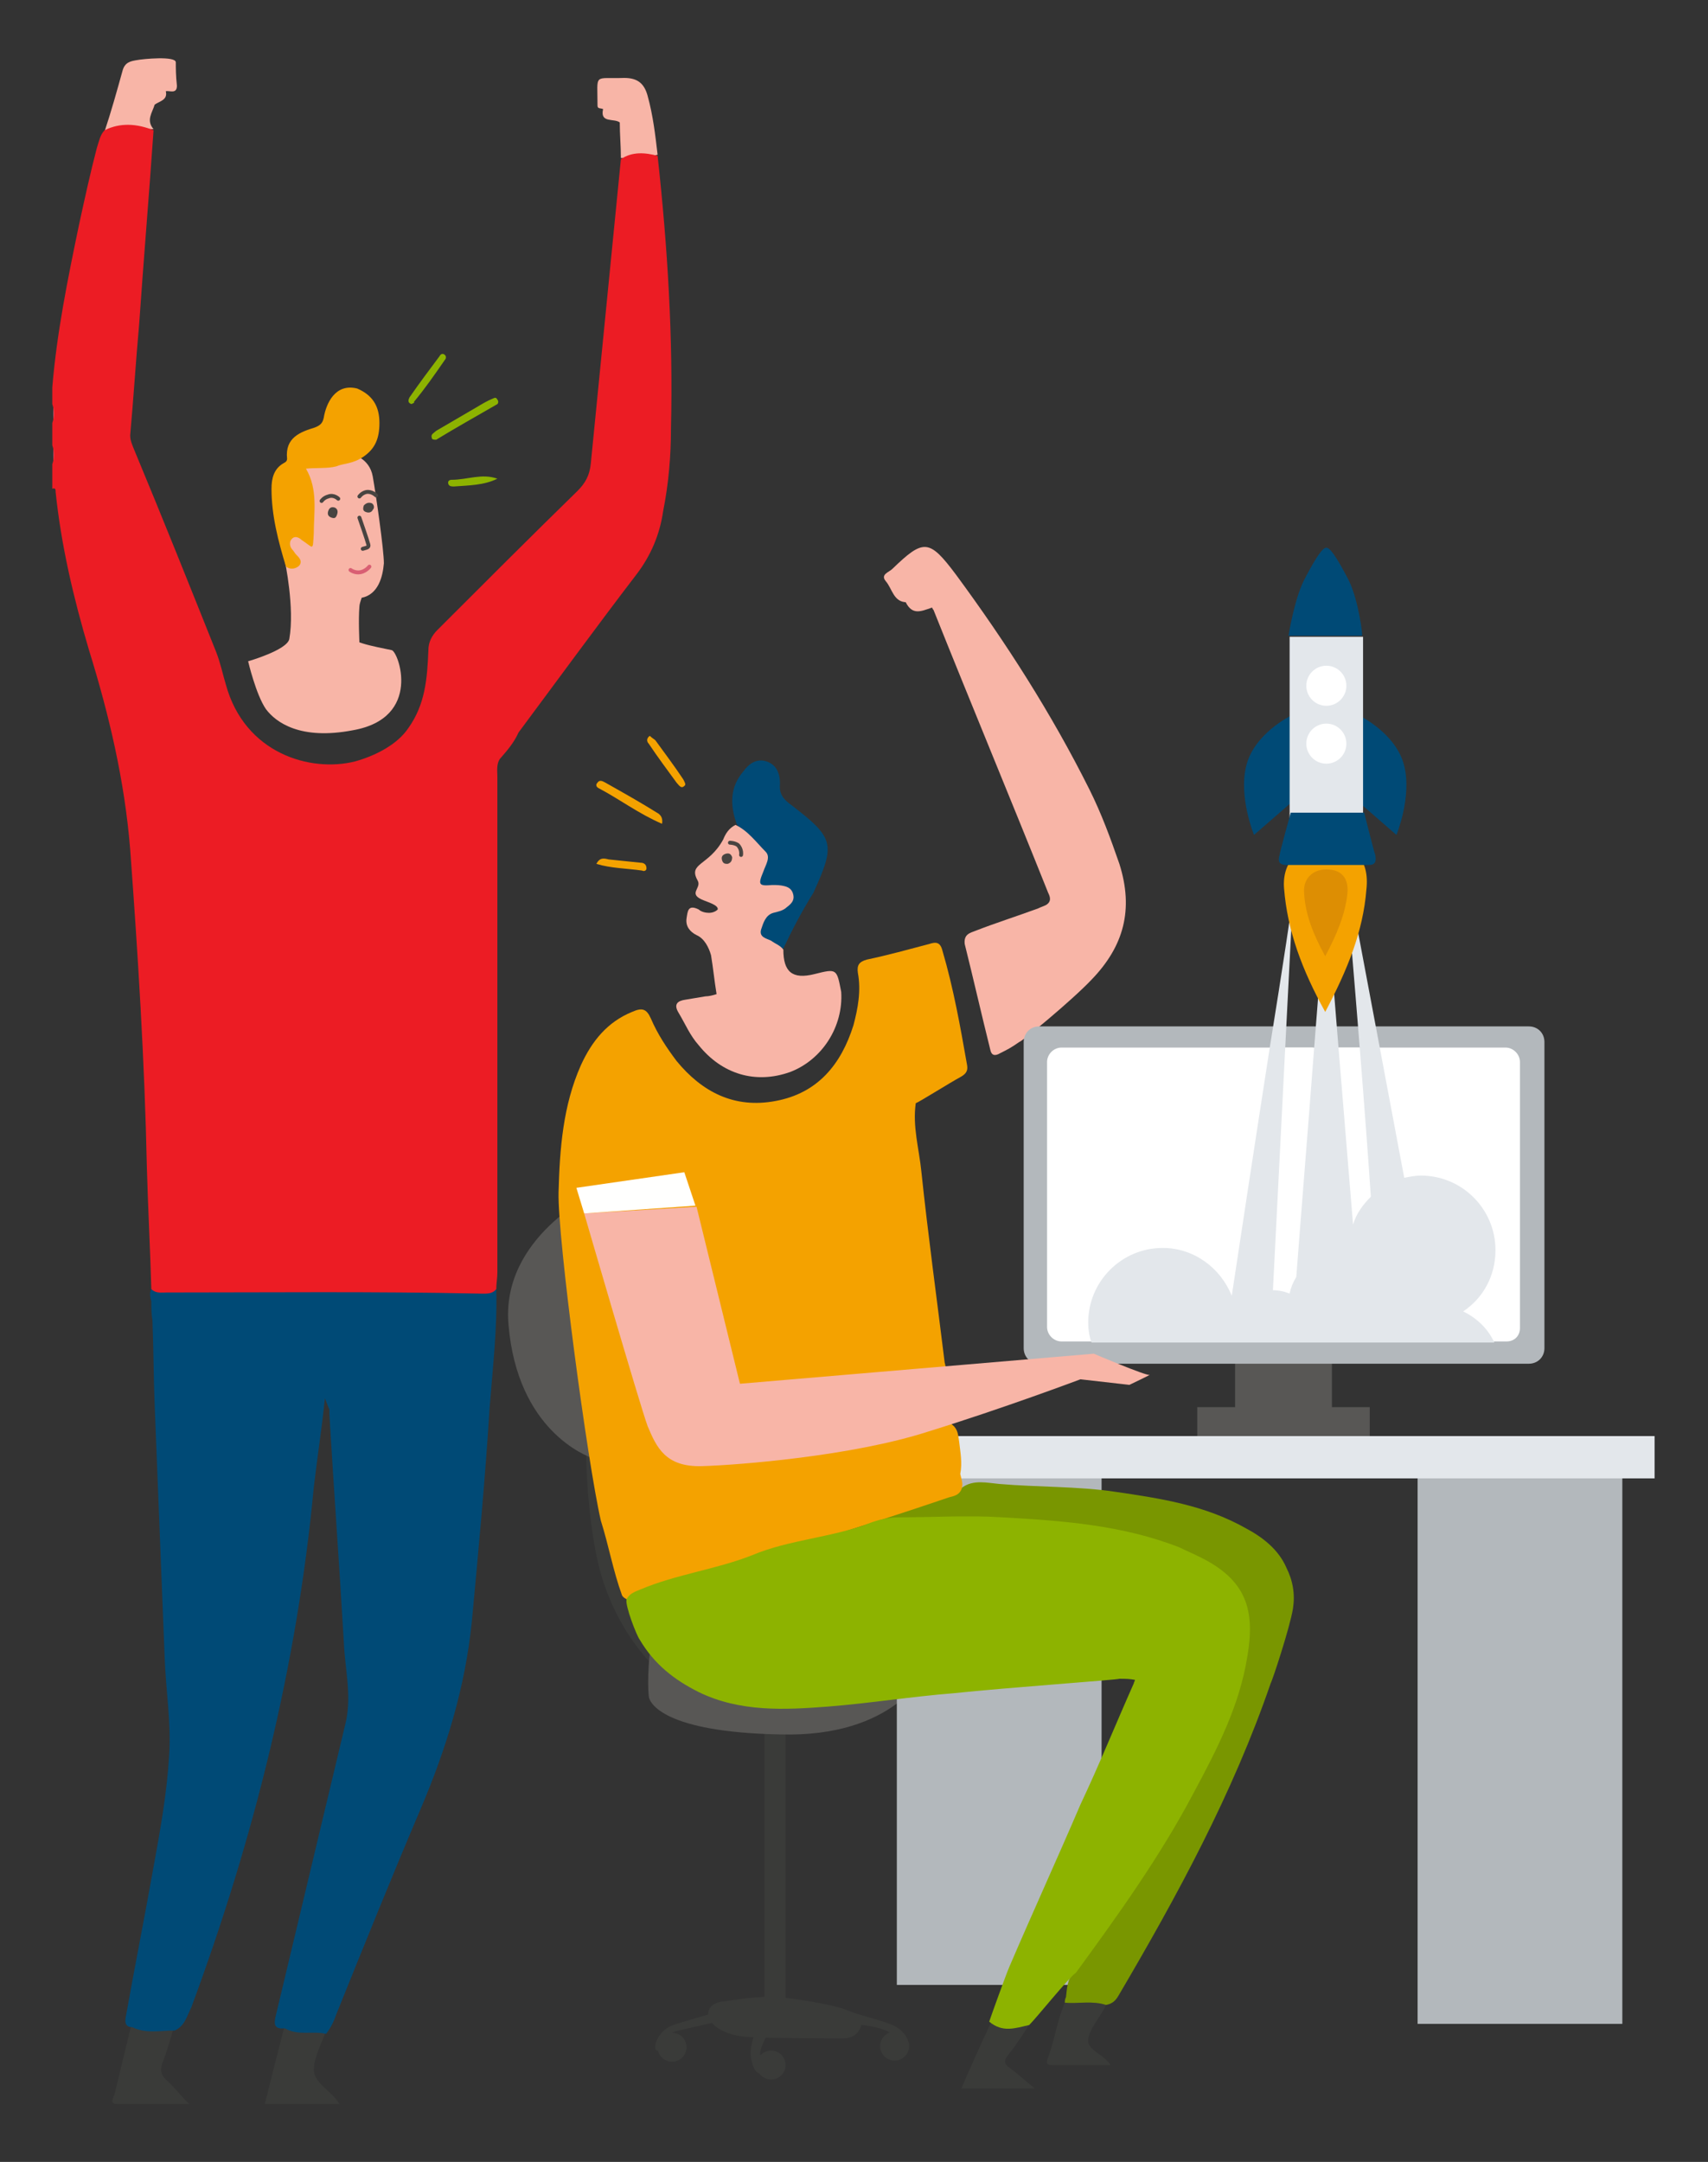 <?xml version="1.0" encoding="UTF-8"?> <!-- Generator: Adobe Illustrator 23.0.4, SVG Export Plug-In . SVG Version: 6.00 Build 0) --> <svg xmlns="http://www.w3.org/2000/svg" xmlns:xlink="http://www.w3.org/1999/xlink" x="0px" y="0px" viewBox="0 0 153.5 194.2" style="enable-background:new 0 0 153.5 194.2;" xml:space="preserve"><rect x="0" y="0" width="153.5" height="194.2" fill="#333333" stroke="none"/> <style type="text/css"> .st0{fill:#231F20;} .st1{fill-rule:evenodd;clip-rule:evenodd;fill:#EB212E;} .st2{fill-rule:evenodd;clip-rule:evenodd;fill:#004A76;} .st3{fill-rule:evenodd;clip-rule:evenodd;fill:#F4A200;} .st4{fill-rule:evenodd;clip-rule:evenodd;fill:#FFFFFF;} .st5{fill-rule:evenodd;clip-rule:evenodd;fill:#1B1C20;} .st6{fill-rule:evenodd;clip-rule:evenodd;fill:none;stroke:#FFFFFF;stroke-width:2;stroke-miterlimit:10;} .st7{fill:#FFFFFF;} .st8{fill:#EC1C24;} .st9{fill:#7FB439;} .st10{fill:#F9A51A;} .st11{fill:#F6B433;} .st12{fill:#004A76;} .st13{fill:#F9A61A;} .st14{fill:#240036;} .st15{fill:#FEFEFD;} .st16{fill:#F8B5A7;} .st17{fill:#F4A200;} .st18{fill:#45423F;} .st19{fill:none;stroke:#484441;stroke-width:0.718;stroke-linecap:round;stroke-linejoin:round;stroke-miterlimit:10;} .st20{fill:none;stroke:#D95F73;stroke-width:0.718;stroke-linecap:round;stroke-linejoin:round;stroke-miterlimit:10;} .st21{fill:#D95F73;} .st22{fill:#02394F;} .st23{fill:#C41627;} .st24{fill:#F99200;} .st25{fill:#E3E7EB;} .st26{fill:#F8B5A8;} .st27{fill:#3A3B39;} .st28{fill:#FFFFFE;} .st29{fill:#FA9200;} .st30{fill:#8DB300;} .st31{fill:#484441;} .st32{fill:none;stroke:#484441;stroke-width:0.19;stroke-linecap:round;stroke-linejoin:round;stroke-miterlimit:10;} .st33{fill:none;stroke:#D95F73;stroke-width:0.253;stroke-linecap:round;stroke-linejoin:round;stroke-miterlimit:10;} .st34{fill:#585755;} .st35{fill:#B3B8BC;} .st36{fill:#EB212E;} .st37{fill:#EC1C24;stroke:#EC1C24;stroke-width:0.5;stroke-miterlimit:10;} .st38{clip-path:url(#SVGID_2_);fill-rule:evenodd;clip-rule:evenodd;fill:#FFFFFF;} .st39{clip-path:url(#SVGID_2_);fill-rule:evenodd;clip-rule:evenodd;fill:#8DB300;} .st40{fill:none;stroke:#FFFFFF;stroke-width:2;stroke-miterlimit:10;} .st41{fill-rule:evenodd;clip-rule:evenodd;fill:#8DB300;} .st42{fill:none;stroke:#3A3B39;stroke-width:5;stroke-miterlimit:10;} .st43{fill:#DD968A;} .st44{fill:#F6A7A1;} .st45{fill:#F7B5A7;} .st46{fill:#DD8E03;} .st47{fill:none;stroke:#484441;stroke-width:0.75;stroke-linecap:round;stroke-linejoin:round;stroke-miterlimit:10;} .st48{fill:none;stroke:#D95F73;stroke-linecap:round;stroke-linejoin:round;stroke-miterlimit:10;} .st49{clip-path:url(#SVGID_4_);fill:#E3E7EB;} .st50{clip-path:url(#SVGID_4_);fill:#FEFEFD;} .st51{clip-path:url(#SVGID_4_);fill:#B3B8BC;} .st52{clip-path:url(#SVGID_4_);} .st53{clip-path:url(#SVGID_4_);fill:#F4A200;} .st54{clip-path:url(#SVGID_4_);fill:#004A76;} .st55{clip-path:url(#SVGID_4_);fill:#FDFEFD;} .st56{clip-path:url(#SVGID_4_);fill:#F8B6A8;} .st57{clip-path:url(#SVGID_4_);fill:#F8B5A7;} .st58{clip-path:url(#SVGID_4_);fill:#8DB300;} .st59{fill:#FDFEFD;} .st60{fill:none;stroke:#484441;stroke-width:0.443;stroke-linecap:round;stroke-linejoin:round;stroke-miterlimit:10;} .st61{fill:none;stroke:#D95F73;stroke-width:0.443;stroke-linecap:round;stroke-linejoin:round;stroke-miterlimit:10;} .st62{fill:none;stroke:#484441;stroke-width:0.464;stroke-linecap:round;stroke-linejoin:round;stroke-miterlimit:10;} .st63{fill:none;stroke:#D95F73;stroke-width:0.464;stroke-linecap:round;stroke-linejoin:round;stroke-miterlimit:10;} .st64{fill:#97C5B6;} .st65{fill:none;stroke:#484441;stroke-width:0.35;stroke-linecap:round;stroke-linejoin:round;stroke-miterlimit:10;} .st66{fill:#EC6883;} .st67{fill:#EA5372;} .st68{fill:#799600;} .st69{fill:#CF4463;} .st70{fill:none;stroke:#D95F73;stroke-width:0.35;stroke-linecap:round;stroke-linejoin:round;stroke-miterlimit:10;} .st71{fill:#3B3C3A;} .st72{fill:none;stroke:#3A3B39;stroke-width:2.862;stroke-miterlimit:10;} .st73{fill:#403F3A;} .st74{fill:#FAF5EE;} .st75{fill:none;stroke:#D95F73;stroke-width:0.457;stroke-linecap:round;stroke-linejoin:round;stroke-miterlimit:10;} </style> <g id="Layer_2"> </g> <g id="Layer_1"> <g> <rect x="111" y="122.2" class="st34" width="8.7" height="5.2"></rect> <rect x="107.6" y="126.4" class="st34" width="15.5" height="2.6"></rect> <g> <g> <path class="st27" d="M59.5,150.4c-0.2-0.2-4.7-3.9-6-11.2c-1.3-7-0.7-13.7-0.7-14l1.9,0.2c0,0.1-0.5,6.7,0.7,13.5 c1.2,6.5,5.3,10,5.4,10L59.5,150.4z"></path> </g> <g> <rect x="68.7" y="154.1" class="st27" width="1.9" height="26.2"></rect> </g> <g> <path class="st34" d="M53.6,107.1c0,0-8.6,4-7.9,11.9c0.8,9.5,7,11.8,7.6,12c0.7,0.2,3.2-17.2,3.2-17.2L53.6,107.1z"></path> </g> <g> <path class="st34" d="M83.2,150.1c0,0-2.7,6-13.1,5.7c-10.4-0.2-11.8-2.8-11.8-3.5c-0.1-0.7-0.1-4.7,0.6-5.3 c0.7-0.6,14.1-0.9,14.1-0.9L83.2,150.1z"></path> </g> <g> <circle class="st27" cx="69.3" cy="185.5" r="1.3"></circle> </g> <g> <circle class="st27" cx="60.4" cy="183.9" r="1.3"></circle> </g> <g> <circle class="st27" cx="80.4" cy="183.8" r="1.3"></circle> </g> <g> <path class="st27" d="M70,179.4c1.1,0.1,4.8,0.6,6.2,1.2c0.9,0.4,2.8,0.8,4,1.3c0.9,0.4,1.4,1.1,1.4,1.6 c-0.1,0.5-0.6,0.2-0.6,0.1c0-0.1-0.9-0.9-0.9-0.9s-0.3-0.4-1.9-0.7c-0.6-0.1-0.8-0.1-0.8-0.1s-0.2,1.2-1.6,1.2s-5.8,0-8.3-0.1 c-4.2-0.2-4.8-2.9-2.6-3.2S68.2,179.3,70,179.4z"></path> </g> <g> <path class="st27" d="M67.9,182.4c0,0.1-0.6,1.5-0.4,2.5s0.4,1.2,0.8,1.4c0.4,0.2,0.5-0.3,0.5-0.3s-0.2-1.2-0.3-1.2 c-0.1,0-0.3-0.2-0.1-0.8c0.2-0.6,0.8-1.8,0.8-1.8L67.9,182.4z"></path> </g> <g> <path class="st27" d="M64.6,180.7c0,0-2.9,0.8-4.1,1.2c-1.1,0.4-1.7,1.5-1.6,2.1c0.1,0.6,0.8-0.3,0.9-0.4c0.1-0.1,0-1,1.2-1.2 c1.2-0.3,4.9-1.1,4.9-1.1L64.6,180.7z"></path> </g> </g> <rect x="127.4" y="130.8" class="st35" width="18.4" height="51"></rect> <rect x="80.6" y="130.8" class="st35" width="18.4" height="47.5"></rect> <rect x="82.3" y="129" class="st25" width="66.4" height="3.8"></rect> <path class="st16" d="M58.2,8.6C57.9,7.5,57.3,7,56.1,7c-2.8,0.1-2.4-0.5-2.4,2.5c0,0.3,0.3,0.2,0.5,0.3c-0.3,1.3,1,0.8,1.5,1.2 c0,1.1,0.1,2.1,0.1,3.2c1.1-0.1,2.2,0,3.3-0.3C58.9,12.2,58.7,10.4,58.2,8.6z"></path> <path class="st16" d="M15.8,5.6c0-0.6-3-0.3-3.5-0.2c-0.6,0.1-1.1,0.2-1.3,1c-0.5,1.8-1,3.6-1.6,5.4c1.4-0.5,2.9-0.2,4.4-0.2 c-0.7-0.8-0.1-1.5,0.1-2.2v0c0.4-0.3,1.2-0.4,1-1.2c0.3-0.1,1,0.3,1-0.5l0,0C15.8,6.8,15.8,6.1,15.8,5.6z"></path> <path class="st16" d="M35.2,58.4c-0.5-0.1-2-0.4-2.6-0.6l-0.3-0.1c0-0.1-0.1-2,0-3.2c0-0.2,0.1-0.5,0.2-0.8c0,0,0,0,0,0 c1.5-0.3,1.9-1.9,2-3.1c0-1.2-0.7-6.1-1-7.8s-1.9-2-1.9-2l-1.3-1.2l-3.4,0.8L26,44.5l-0.4,5.9c0,0,0.9,4.2,0.4,7 c-0.2,1-3.7,2-3.7,2s0.7,3,1.6,4.3c0.9,1.2,3.1,2.8,7.8,1.9C38,64.5,35.8,58.5,35.2,58.4z"></path> <path class="st16" d="M100.6,77.6c-0.8-2.3-1.6-4.5-2.7-6.7c-3.4-6.8-7.5-13.2-12-19.3c-2.4-3.2-2.9-3.2-5.7-0.5 c-0.3,0.3-1.1,0.5-0.6,1.1c0.6,0.7,0.7,1.9,1.9,1.9c0.5,0.2,0.8-0.2,1.2-0.4c0.3-0.1,0.6-0.5,1-0.3c0.5,0.3,0.1,0.7,0,1.1 c0.1,0.1,0.1,0.2,0.2,0.3c3.4,8.5,6.9,16.9,10.3,25.4c0.2,0.4,0.3,0.8-0.2,1.1c-0.2,0.1-0.5,0.2-0.7,0.3c0,0,0,0,0,0c0,0,0,0,0,0 c-1.9,0.7-3.8,1.3-5.6,2c-0.5,0.2-1.1,0.3-1,1.2c0.8,3.2,1.5,6.3,2.3,9.5c0.1,0.5,0.4,0.6,0.9,0.3c0.6-0.3,1-0.5,1.7-1 c0.2,0,4.7-3.7,6.5-5.6C101,85,101.9,81.7,100.6,77.6z"></path> <path class="st66" d="M4.8,36.1c0.4,0.6,0.4,1.1,0,1.7C4.8,37.2,4.8,36.7,4.8,36.1z"></path> <path class="st67" d="M4.8,39.8c0.4,0.6,0.4,1.1,0,1.7C4.8,40.9,4.8,40.3,4.8,39.8z"></path> <path class="st68" d="M114.2,151.2c-3.4,9.9-8.4,19.1-13.7,28.1c-0.3,0.5-0.6,0.7-1.1,0.8c-1.3,0.2-2.5,0.4-3.7-0.2 c0-0.2,0-0.3,0.1-0.5c0.1-0.8,0.1-1.6,0.7-2.2c1.8-3.1,4.1-5.9,6.1-8.9c3-4.7,5.9-9.5,7.9-14.8c1-2.6,1.7-5.2,1.5-8 c-0.2-2.3-1.5-3.9-3.5-5c-2.8-1.6-5.9-2.4-9-3c-6.3-1.1-12.7-1-19-1c-1.6,0-4.2,0.5,5.7-2.7c0.1,0,0.2-0.1,0.3-0.2 c1-0.7,2.2-0.4,3.3-0.3c3.5,0.3,7,0.2,10.4,0.7c4.1,0.6,8.1,1.2,11.8,3.3c1.5,0.8,2.9,1.9,3.6,3.5c0.6,1.2,0.8,2.4,0.6,3.7 C115.9,146.3,114.3,151.1,114.2,151.2z"></path> <path class="st12" d="M70.4,85.2c-0.8-0.1-1.5-0.7-2.2-1c-0.2-0.1-0.5-0.2-0.3-0.6c0.5-0.8,0.5-2.1,2-2.1c0.6,0,1.3-0.4,1.2-1.1 c-0.2-0.8-1-0.8-1.6-0.7c-0.3,0-0.6,0.2-0.8,0.2c-0.5-0.1-1.1-0.3-0.6-0.9c1-1.6,0.7-2.8-0.9-3.8c-0.4-0.3-0.7-0.8-1-1.2 c-0.6-1.7-0.6-3.3,0.6-4.7c0.5-0.7,1.2-1.2,2.1-0.9c0.9,0.3,1.2,1.1,1.2,2c-0.1,0.9,0.3,1.4,1,1.9c3.9,3,4,3.5,2,7.9 C72.1,81.8,71.2,83.5,70.4,85.2z"></path> <path class="st27" d="M25.6,181.9c0.9,0,1.9,0,2.8,0c0.4,0,0.9-0.1,0.9,0.5c-0.4,1.2-1.1,2.4-1.1,3.6c0.1,1.2,1.6,1.8,2.3,3 c-2.3,0-4.5,0-6.7,0C24.4,186.6,25,184.2,25.6,181.9z"></path> <path class="st27" d="M11.8,181.9c1.3,0.1,2.6-0.3,3.8,0.3c-0.3,1-0.6,2.1-1,3.1c-0.2,0.6-0.2,1,0.3,1.5c0.7,0.6,1.2,1.3,2.1,2.2 c-2.3,0-4.4,0-6.5,0c-0.7,0-0.3-0.6-0.2-0.9C10.8,186,11.3,184,11.8,181.9z"></path> <path class="st27" d="M92.8,181.4c-0.7,1.1-1.4,2.2-2.2,3.2c-0.4,0.5-0.4,0.8,0.2,1.2c0.7,0.5,1.3,1.1,2.2,1.8c-2.3,0-4.4,0-6.6,0 c0.9-2.1,1.8-4.1,2.8-6.2C90.3,181.2,91.6,181.2,92.8,181.4z"></path> <path class="st27" d="M95.7,179.9c1.2,0.1,2.5-0.2,3.7,0.2c-0.1,0.1-0.1,0.3-0.2,0.4c-0.5,0.9-1.3,1.8-1.4,2.7 c-0.1,1,1.4,1.3,2,2.3c-1.8,0-3.5,0-5.3,0c-0.6,0-0.4-0.4-0.3-0.7C94.8,183.2,95,181.5,95.7,179.9z"></path> <path class="st12" d="M44.6,115.8c-10.3,0-20.7,0-31,0c-0.2,0.4-0.1,0.7,0,1.1c0,0.6,0,1.1,0.1,1.7c0.1,2.5,0.1,5.1,0.2,7.6 c0.3,7.6,0.6,15.1,0.9,22.7c0.1,2.9,0.6,5.9,0.4,8.8c-0.2,3.4-0.8,6.7-1.4,10c-0.8,4.5-1.7,9-2.5,13.5c-0.1,0.5,0,0.9,0.6,0.9 c1.2,0.6,2.5,0.3,3.8,0.3c0.9-0.4,1.1-1.3,1.5-2.1c5.6-15.1,9.5-30.7,11-46.7c0.3-2.6,0.7-5.1,1-8c0.2,0.5,0.3,0.8,0.4,1 c0,0.1,0,0.3,0,0.4c0.4,6.8,0.9,13.6,1.3,20.5c0.1,2.4,0.7,4.7,0.2,7.1c-2.1,8.8-4.2,17.6-6.3,26.4c-0.2,0.8-0.2,1.3,0.8,1.2 c1.2,0.7,2.5,0.2,3.7,0.5c0.4-0.5,0.7-1.1,0.9-1.7c2.5-6.2,5-12.4,7.6-18.5c2.3-5.4,4-10.9,4.6-16.8c0.6-6.4,1.2-12.8,1.6-19.2 C44.3,122.7,44.7,119.2,44.6,115.8z"></path> <path class="st8" d="M59.1,14c-1.1-0.3-2.3-0.4-3.3,0.3c-0.9,9.1-1.8,18.2-2.7,27.3c-0.1,1.1-0.5,1.8-1.2,2.5 c-4.2,4.1-8.4,8.3-12.6,12.5c-0.5,0.5-0.8,1.1-0.8,1.8c-0.1,2.6-0.3,4.9-1.8,7c-1,1.5-3,2.5-4.8,3c-4,1-9.9-0.7-11.6-6.9 c-0.3-1-0.5-2-0.9-3c-2.4-6-4.8-12-7.3-18c-0.2-0.5-0.4-0.9-0.4-1.4c0.3-3.3,0.5-6.6,0.8-9.9c0.4-5.8,0.9-11.7,1.3-17.5 c-1.5-0.6-3-0.7-4.4,0c-0.4,0.4-0.5,1-0.7,1.6c-0.6,2.3-1.1,4.6-1.6,6.9c-1,4.8-2,9.7-2.4,14.6c0,0.5,0,1,0,1.5 c0.2,0.6,0.2,1.1,0,1.7c0,0.7,0,1.3,0,2c0.2,0.6,0.2,1.1,0,1.7c0,0.7,0,1.5,0,2.2C5,43.8,5,44,5,44.2C5.5,49,6.6,53.7,8,58.4 c1.8,5.8,3.2,11.7,3.7,17.9c0.7,9.5,1.3,19,1.5,28.6c0.1,3.6,0.3,7.3,0.4,10.9c0.4,0.4,0.9,0.3,1.4,0.3c9.3,0,18.7-0.1,28,0.1 c0.6,0,1.2,0.1,1.6-0.4c0-0.5,0.1-1,0.1-1.5c0-14.8,0-29.6,0-44.5c0-0.5-0.1-1.1,0.2-1.6c0.7-0.8,1.3-1.5,1.7-2.4 c3.5-4.7,7-9.5,10.6-14.2c1.3-1.7,2.1-3.6,2.4-5.7c0.5-2.5,0.7-5,0.7-7.4C60.5,30.3,60,22.2,59.1,14z"></path> <path class="st30" d="M39.2,39.5c-0.2,0-0.4,0-0.4-0.2c-0.1-0.3,0.2-0.4,0.4-0.6c1.2-0.7,2.4-1.4,3.6-2.1c0.5-0.3,1-0.6,1.5-0.8 c0.2-0.1,0.3-0.1,0.4,0.1c0.1,0.1,0.1,0.3,0,0.4C42.8,37.4,41,38.4,39.2,39.5z"></path> <path class="st17" d="M59.5,74c-2.1-0.9-3.8-2.2-5.7-3.2c-0.2-0.1-0.3-0.3-0.1-0.5c0.2-0.3,0.5-0.1,0.7,0c1.6,0.9,3.2,1.8,4.8,2.8 C59.3,73.2,59.6,73.4,59.5,74z"></path> <path class="st17" d="M86.2,129.5c-0.1-0.6-0.1-1.1-0.6-1.5c-0.4-0.2,0.1-2.6-0.7-5.6c-0.7-5.7-1.5-11.5-2.1-17.2 c-0.2-2-0.8-4-0.5-6.1c0.3-0.1,3-1.8,4.1-2.4c0.5-0.3,0.6-0.6,0.5-1.1c-0.6-3.4-1.2-6.8-2.2-10.2c-0.2-0.8-0.6-0.8-1.2-0.6 c-1.9,0.5-3.7,1-5.6,1.4c-0.7,0.2-0.9,0.5-0.8,1.2c0.3,1.6,0,3.2-0.4,4.7c-1.1,3.5-3.2,6.1-7,6.8c-3.7,0.7-6.6-0.8-8.9-3.6 c-0.9-1.2-1.7-2.4-2.3-3.8c-0.4-0.9-0.8-1-1.7-0.6c-2.2,0.9-3.6,2.6-4.6,4.8c-1.6,3.6-1.9,7.5-2,11.4c-0.1,4.1,2.6,24.3,3.8,29.5 c0.7,2.2,1.1,4.5,1.9,6.7c0.1,0.2,0.3,0.3,0.5,0.4c0.6,0.1,1-0.2,1.5-0.3c5-1.7,10.1-3.3,15.1-4.9c4.1-1.3,8.2-2.6,12.3-4 c0.4-0.1,0.9-0.2,1.1-0.7c0.2-0.5,0-0.9-0.1-1.4C86.5,131.4,86.3,130.4,86.2,129.5z"></path> <path class="st16" d="M81.4,54.1c0.5-0.3,0.9-0.5,1.4-0.8c0.4-0.2,0.7-0.8,1.2-0.1c0.4,0.6,0.4,1-0.3,1.4 C82.8,54.9,82,55.3,81.4,54.1z"></path> <path class="st17" d="M58.4,66.1c0.2,0.2,0.4,0.3,0.5,0.4c0.8,1.1,1.7,2.3,2.5,3.5c0.1,0.2,0.3,0.5,0.1,0.6 c-0.3,0.3-0.5-0.1-0.7-0.3c-0.8-1.1-1.7-2.3-2.5-3.5C58.1,66.6,58.1,66.3,58.4,66.1z"></path> <path class="st30" d="M37,36.3c-0.4-0.1-0.3-0.4-0.2-0.6c0.9-1.3,1.8-2.5,2.7-3.7c0.1-0.2,0.3-0.3,0.5-0.1c0.1,0.1,0.1,0.3,0,0.4 c-0.9,1.3-1.8,2.6-2.8,3.8C37.3,36.2,37.1,36.2,37,36.3z"></path> <path class="st30" d="M44.7,43c-1.2,0.6-2.6,0.6-3.9,0.7c-0.2,0-0.4,0-0.5-0.2c-0.1-0.3,0.1-0.4,0.3-0.4 C42,43.1,43.3,42.5,44.7,43z"></path> <path class="st17" d="M53.6,77.6c0.3-0.6,0.7-0.5,1.1-0.4c1,0.1,1.9,0.2,2.9,0.3c0.2,0,0.5,0.1,0.5,0.5c0,0.2-0.2,0.3-0.4,0.2 C56.3,78,54.9,78,53.6,77.6z"></path> <path class="st30" d="M107.7,139.8c-0.6-0.3-1.1-0.5-1.7-0.8c-5.1-2-10.5-2.4-15.9-2.7c-3.1-0.2-6.2,0-9.3,0 c-0.9,0-1.8,0.2-2.6,0.5c-3.3,1.3-7.3,1.5-10.6,2.9c-3.3,1.3-6.8,1.7-10.1,3.1c-0.5,0.2-1,0.4-1.2,0.9c-0.1,0.6,0.9,3.2,1.2,3.6 c1.3,2.2,3.1,3.6,5.3,4.7c3.7,1.8,7.7,1.6,11.6,1.3c3.8-0.3,7.5-0.9,11.3-1.2c4.7-0.5,14.7-1.2,14.9-1.3c0.5,0,0.9,0,1.4,0.1 c0,0.1-0.1,0.2-0.1,0.3c-1.6,3.6-3.1,7.3-4.8,10.9c-2.1,4.9-4.3,9.7-6.4,14.6c-0.3,0.7-1.6,4.3-1.8,4.9c1.2,1,2.3,0.6,3.6,0.3 c0.7-0.7,3.5-4.2,4.2-4.7c3.8-5.2,7.6-10.5,10.6-16.2c2.1-3.9,4.1-7.8,4.8-12.2C112.8,144.7,112.1,141.9,107.7,139.8z"></path> <path class="st69" d="M68.7,81.1c0.4-0.6,1-0.5,1.6-0.4C69.8,80.8,69.2,80.9,68.7,81.1z"></path> <path class="st16" d="M73.2,87.5c-2,0.5-2.8-0.2-2.8-2.2c-0.3-0.4-0.7-0.5-1.1-0.8c-0.4-0.2-1.1-0.3-0.9-1 c0.2-0.6,0.4-1.3,1.1-1.5c0.4-0.1,0.9-0.2,1.2-0.5c0.4-0.3,0.7-0.6,0.6-1.1c-0.1-0.5-0.4-0.7-0.8-0.8c-0.4-0.1-0.7-0.1-1.1-0.1 c-1.2,0.1-1.3,0-0.8-1.2c0.2-0.6,0.7-1.3,0.2-1.8c-0.8-0.8-1.6-1.9-2.7-2.4c-0.6,0.3-0.9,0.8-1.1,1.3c-1.3,2.4-3.2,2.1-2.3,3.7 c0.4,0.7-1,1.2,0.6,1.8c0.2,0.1,1.3,0.4,1.2,0.8C64.3,81.9,64,82,63.7,82c-0.3,0-0.7-0.1-0.9-0.3c-1-0.5-1,0.2-1.1,0.8 c-0.1,0.7,0.3,1.2,0.9,1.5c0.7,0.3,1.1,1.1,1.3,1.8l0,0c0.2,1.2,0.3,2.3,0.5,3.5c-0.3,0.1-0.7,0.2-1,0.2c-0.6,0.1-1.2,0.2-1.8,0.3 c-0.7,0.1-1.1,0.4-0.6,1.2c0.6,1,1,2,1.8,2.9c2.1,2.6,5.1,3.5,8.2,2.4c2.9-1.1,4.8-4.1,4.6-7.2C75.2,87,75.2,87,73.2,87.5z"></path> <path class="st17" d="M32.7,41c1-0.7,1.4-1.6,1.4-3c0-1.5-0.6-2.5-2-3.1c-2-0.5-2.8,1.4-3,2.6c-0.1,0.5-0.3,0.7-0.8,0.9 c-1.3,0.4-2.7,0.9-2.5,2.8c0,0.2-0.1,0.3-0.3,0.4c-0.9,0.5-1.1,1.4-1.1,2.3c0,2.4,0.6,4.7,1.3,7c0.4,0.3,0.9,0.2,1.2-0.1 c0.3-0.4,0-0.7-0.3-1c-0.1-0.1-0.2-0.3-0.3-0.4c-0.2-0.2-0.3-0.5-0.2-0.8c0.3-0.6,0.8-0.3,1-0.1c1.1,0.7,1,1.1,1.1-0.6 c0-1.9,0.4-3.9-0.7-5.8c1-0.1,1.9,0,2.7-0.2C30.9,41.6,31.7,41.7,32.7,41z"></path> <path class="st31" d="M33.4,45.2c-0.3-0.1-0.5,0-0.7,0.2c-0.1,0.3-0.1,0.5,0.2,0.6c0.3,0.1,0.5,0,0.6-0.2 C33.7,45.6,33.6,45.3,33.4,45.2z"></path> <path class="st65" d="M33.8,44.5c0,0-0.4-0.4-0.9-0.3c-0.4,0.1-0.6,0.4-0.6,0.4"></path> <path class="st31" d="M30.1,45.6c-0.3-0.1-0.5,0-0.6,0.3c-0.1,0.3,0,0.5,0.3,0.6c0.3,0.1,0.4,0,0.5-0.3 C30.4,45.9,30.3,45.7,30.1,45.6z"></path> <path class="st65" d="M30.4,44.8c0,0-0.4-0.4-0.9-0.2c-0.4,0.1-0.6,0.4-0.6,0.4"></path> <path class="st70" d="M33.2,50.9c0,0-0.3,0.4-0.8,0.5c-0.5,0.1-0.9-0.2-0.9-0.2"></path> <path class="st65" d="M32.3,46.5c0,0,0.7,2,0.8,2.4c0.1,0.3-0.2,0.3-0.5,0.4"></path> <path class="st31" d="M65.8,77c-0.1-0.3-0.3-0.4-0.6-0.3c-0.3,0.1-0.4,0.3-0.3,0.6c0.1,0.3,0.3,0.3,0.5,0.3 C65.7,77.5,65.8,77.3,65.8,77z"></path> <path class="st65" d="M66.6,76.8c0,0,0.1-0.5-0.3-0.9c-0.3-0.2-0.7-0.2-0.7-0.2"></path> <path class="st35" d="M137.4,122.5h-44c-0.8,0-1.4-0.6-1.4-1.4V93.6c0-0.8,0.6-1.4,1.4-1.4h44c0.8,0,1.4,0.6,1.4,1.4v27.5 C138.8,121.9,138.2,122.5,137.4,122.5z"></path> <path class="st16" d="M52.5,109c0,0,5,17.2,5.7,19.1c0.8,1.9,1.6,3.7,4.9,3.6s13.5-0.9,20.3-3.1c6.8-2.1,13.7-4.7,13.7-4.7 l4.4,0.5c0,0,2.1-1,1.8-0.9s-5-1.9-5-1.9l-31.8,2.7l-3.9-15.9L52.5,109z"></path> <polygon class="st28" points="51.8,106.7 52.5,109 62.5,108.3 61.5,105.3 "></polygon> <path class="st7" d="M135.4,120.5H95.4c-0.7,0-1.3-0.6-1.3-1.3V95.4c0-0.7,0.6-1.3,1.3-1.3h39.9c0.7,0,1.3,0.6,1.3,1.3v23.9 C136.6,120,136.1,120.5,135.4,120.5z"></path> <path class="st7" d="M123.2,107.5c-0.2-3-0.6-8.3-1-13.4h-1.9l1.3,15.8C121.9,109,122.5,108.2,123.2,107.5z"></path> <path class="st7" d="M115.8,116.1c0.1-0.5,0.3-1,0.6-1.5c0.4-5.3,1.1-13.9,1.6-20.5h-2.6l-1.1,21.7 C114.8,115.8,115.3,115.9,115.8,116.1z"></path> <path class="st25" d="M131.5,117.8c1.8-1.2,2.9-3.2,2.9-5.5c0-3.7-3-6.7-6.7-6.7c-0.5,0-1,0.1-1.5,0.2L124,94.1l-2.5-13.3 l-0.3,1.1c0,0.1,0.5,5.9,1,12.2c0.4,5,0.8,10.4,1,13.4c-0.7,0.7-1.3,1.5-1.6,2.5l-1.3-15.8l-0.8-9.9l-0.7,0.9c0,0.1-0.3,3.9-0.7,9 c-0.5,6.6-1.2,15.2-1.6,20.5c-0.3,0.5-0.5,1-0.6,1.5c-0.5-0.2-1-0.3-1.5-0.3l1.1-21.7l0.7-13.7c0,0.2-0.9,6.3-2.1,13.7 c-1.2,7.7-2.6,16.9-3.4,22.2c-1-2.5-3.4-4.3-6.2-4.3c-3.7,0-6.7,3-6.7,6.7c0,0.6,0.1,1.3,0.3,1.8h36.2 C133.7,119.3,132.7,118.4,131.5,117.8z"></path> <path class="st17" d="M119.1,90.9c-2.1-3.8-3.4-7.3-3.7-11.1c-0.2-2.5,1.5-4,3.8-4c2.5,0,3.9,1.4,3.6,4.1 C122.5,83.7,121.1,87.1,119.1,90.9z"></path> <path class="st12" d="M122.2,64.3c0,0,3.3,1.6,4,4.5c0.7,2.8-0.7,6.2-0.7,6.2l-3.8-3.3L122.2,64.3z"></path> <path class="st12" d="M116,64.3c0,0-3.3,1.6-4,4.5c-0.7,2.8,0.7,6.2,0.7,6.2l3.8-3.3L116,64.3z"></path> <rect x="115.9" y="57.2" class="st25" width="6.6" height="17.1"></rect> <path class="st46" d="M119.1,85.9c-1.1-2-1.8-3.8-1.9-5.7c-0.1-1.3,0.8-2.1,2-2.1c1.3,0,2,0.7,1.9,2.1 C120.9,82.2,120.1,84,119.1,85.9z"></path> <circle class="st7" cx="119.2" cy="61.6" r="1.8"></circle> <circle class="st7" cx="119.2" cy="66.8" r="1.8"></circle> <path class="st12" d="M121.2,52.1c-1.2-2.3-1.7-2.9-2-2.9c-0.3,0-0.8,0.6-2,2.9c-0.9,1.8-1.4,5-1.4,5h3.3l0,0h3.3 C122.5,57.2,122.1,53.9,121.2,52.1z"></path> <path class="st12" d="M123.6,76.8c-0.1-0.2-1-3.8-1-3.8h-3.2h-0.2h-3.2c0,0-1,3.6-1,3.8c-0.2,0.6,0,0.9,0.6,0.9c0.5,0,2.4,0,3.4,0 c0,0,0.3,0,0.6,0c1,0,3,0,3.4,0C123.6,77.7,123.7,77.4,123.6,76.8z"></path> </g> </g> </svg> 